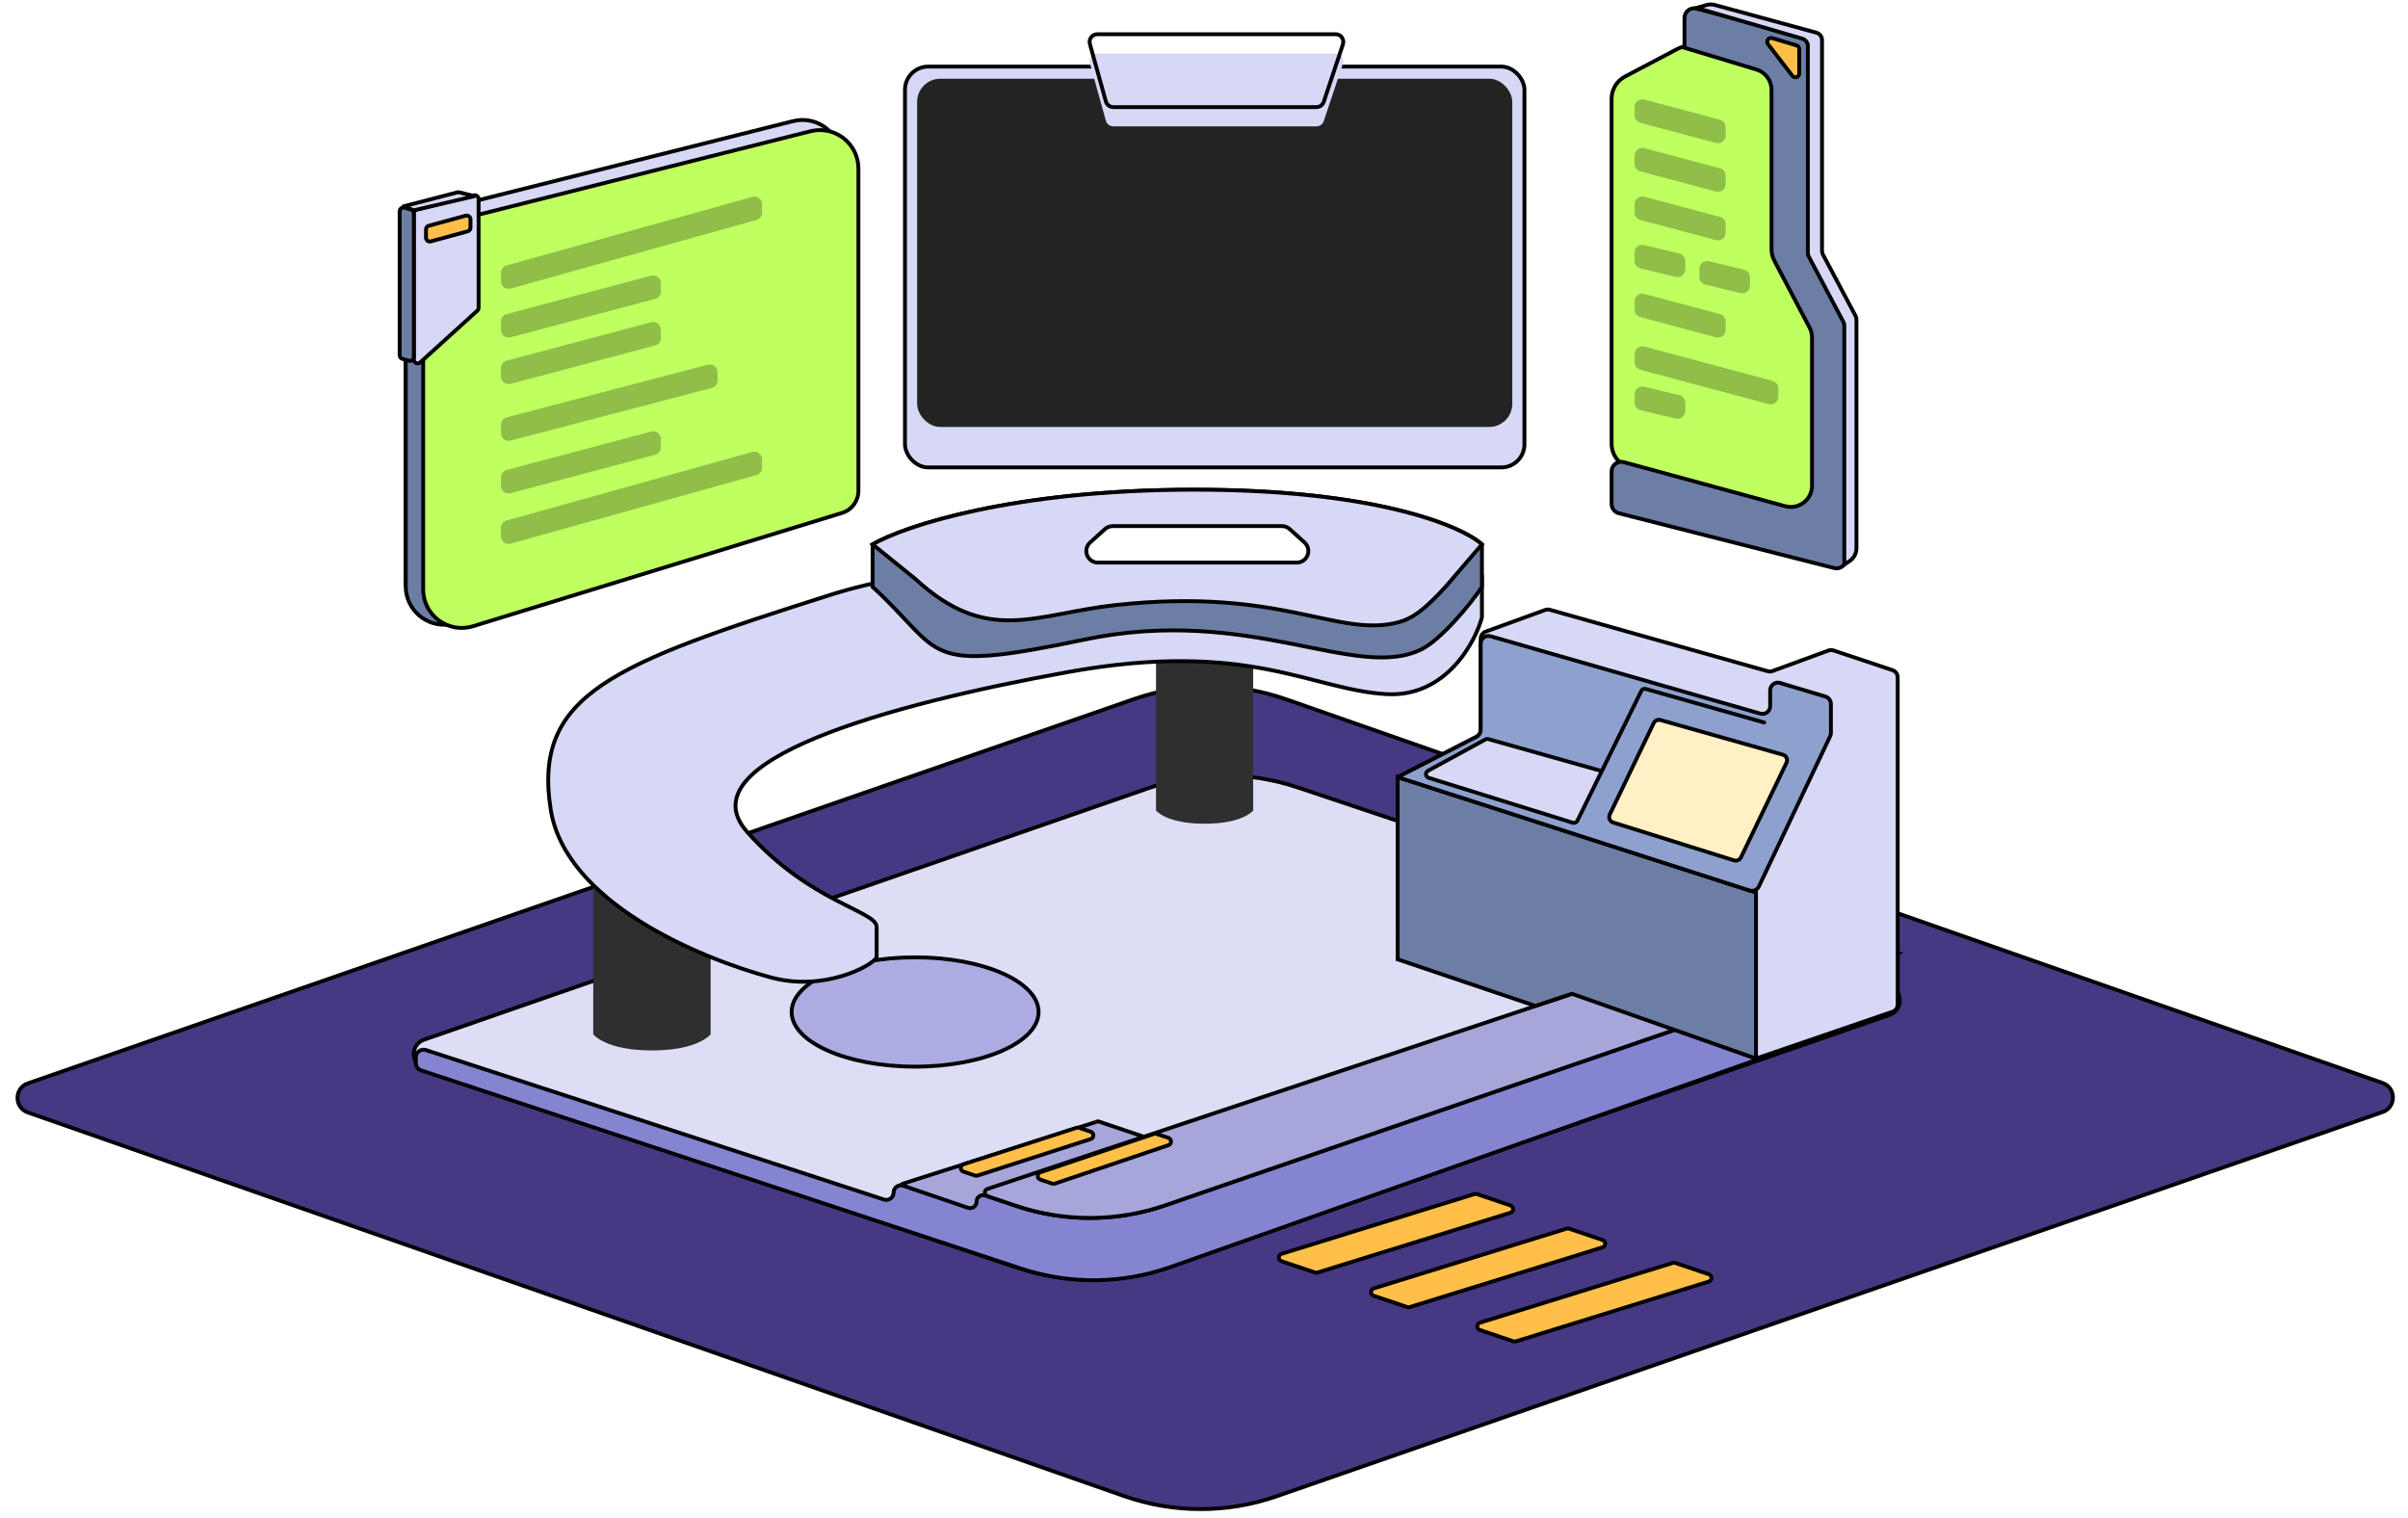 <svg width="625" height="394" viewBox="0 0 625 394" fill="none" xmlns="http://www.w3.org/2000/svg">
<g filter="url(#filter0_d_3_514)">
<path d="M7.222 284.741C3.646 283.49 3.652 278.43 7.231 277.187L294.306 177.455C307.103 173.009 321.027 173.025 333.813 177.499L618.411 277.086C621.987 278.337 621.981 283.397 618.403 284.64L331.327 384.372C318.53 388.818 304.606 388.802 291.82 384.328L7.222 284.741Z" fill="#463882"/>
<path d="M7.222 284.741C3.646 283.49 3.652 278.43 7.231 277.187L294.306 177.455C307.103 173.009 321.027 173.025 333.813 177.499L618.411 277.086C621.987 278.337 621.981 283.397 618.403 284.64L331.327 384.372C318.53 388.818 304.606 388.802 291.82 384.328L7.222 284.741Z" stroke="black"/>
</g>
<path d="M110.115 277.423C106.497 276.211 106.47 271.104 110.075 269.852L298.054 204.588C310.592 200.234 324.22 200.161 336.805 204.38L490.363 255.861C493.981 257.074 494.008 262.181 490.403 263.432L302.424 328.697C289.886 333.05 276.258 333.123 263.673 328.904L110.115 277.423Z" fill="#DEDDF6" stroke="black"/>
<path d="M241.127 311.429L234.313 309.131C233.398 308.823 233.409 307.525 234.328 307.231L285.005 291.036L311.276 299.896L280.779 310.971C267.996 315.613 254.015 315.775 241.127 311.429Z" fill="#A6A6DB" stroke="black"/>
<path d="M303.82 328.861L489.885 263.08C491.483 262.515 492.552 261.004 492.552 259.309L492.552 247.352L302.419 312.848C289.883 317.166 276.27 317.21 263.706 312.974L255.714 310.279C254.616 309.908 253.478 310.725 253.478 311.884C253.478 313.046 252.336 313.863 251.236 313.488L234.44 307.753C233.212 307.333 231.936 308.246 231.936 309.544C231.936 310.83 230.679 311.742 229.456 311.343L110.553 272.548C109.26 272.126 107.933 273.09 107.933 274.45L107.933 275.929C107.933 276.792 108.486 277.558 109.305 277.828L265 329.264C277.627 333.435 291.282 333.293 303.82 328.861Z" fill="#8484D1" stroke="black"/>
<path d="M332.611 327.342C331.692 327.032 331.708 325.726 332.634 325.439L382.701 309.922C382.902 309.86 383.117 309.862 383.317 309.929L392.036 312.873C392.955 313.183 392.939 314.488 392.012 314.775L341.946 330.293C341.745 330.355 341.53 330.352 341.33 330.285L332.611 327.342Z" fill="#FFBF49" stroke="black"/>
<path d="M356.537 336.314C355.618 336.004 355.635 334.699 356.561 334.412L406.627 318.894C406.828 318.832 407.044 318.835 407.243 318.902L415.963 321.845C416.882 322.155 416.865 323.461 415.939 323.748L365.873 339.265C365.672 339.327 365.456 339.325 365.257 339.257L356.537 336.314Z" fill="#FFBF49" stroke="black"/>
<path d="M384.103 345.207C383.184 344.896 383.201 343.591 384.127 343.304L434.193 327.787C434.394 327.724 434.61 327.727 434.809 327.794L443.529 330.738C444.448 331.048 444.431 332.353 443.505 332.64L393.439 348.157C393.238 348.22 393.022 348.217 392.823 348.15L384.103 345.207Z" fill="#FFBF49" stroke="black"/>
<path d="M263.706 312.974L256.303 310.477C255.394 310.171 255.396 308.885 256.306 308.581L466.28 238.493L492.552 247.352L302.419 312.848C289.883 317.166 276.27 317.21 263.706 312.974Z" fill="#A6A6DB" stroke="black"/>
<ellipse cx="237.517" cy="262.663" rx="32.052" ry="14.187" fill="#ACACE3" stroke="black"/>
<path d="M105.305 56.692L205.838 31.442C212.152 29.856 218.274 34.63 218.274 41.141V129.202L118.24 159.91C111.811 161.884 105.305 157.076 105.305 150.35V56.692Z" fill="#D7D7F6" stroke="black"/>
<path d="M105.305 56.692L111.489 58.671C115.631 59.996 118.441 63.846 118.441 68.195V161.779L116.885 162.028C110.809 163 105.305 158.307 105.305 152.154V56.692Z" fill="#6D7EA5" stroke="black"/>
<path d="M109.836 59.319L210.369 34.069C216.683 32.483 222.804 37.258 222.804 43.768V127.395C222.804 130.03 221.085 132.357 218.565 133.131L122.77 162.537C116.341 164.511 109.836 159.703 109.836 152.978V59.319Z" fill="#BFFF60" stroke="black"/>
<path d="M130.018 70.821C130.018 69.923 130.615 69.135 131.48 68.894L195.261 51.095C196.536 50.739 197.799 51.698 197.799 53.021V55.174C197.799 56.071 197.201 56.859 196.336 57.1L132.555 74.899C131.28 75.255 130.018 74.297 130.018 72.973V70.821Z" fill="black" fill-opacity="0.25"/>
<path d="M130.018 137.026C130.018 136.128 130.615 135.34 131.48 135.099L195.261 117.3C196.536 116.944 197.799 117.903 197.799 119.226V121.379C197.799 122.276 197.201 123.064 196.336 123.305L132.555 141.104C131.28 141.46 130.018 140.502 130.018 139.178V137.026Z" fill="black" fill-opacity="0.25"/>
<path d="M130.018 83.451C130.018 82.544 130.628 81.751 131.504 81.518L169.013 71.547C170.283 71.21 171.527 72.166 171.527 73.48V75.646C171.527 76.553 170.917 77.346 170.041 77.579L132.531 87.55C131.262 87.887 130.018 86.93 130.018 85.617V83.451Z" fill="black" fill-opacity="0.25"/>
<path d="M130.018 95.536C130.018 94.629 130.628 93.836 131.504 93.603L169.013 83.632C170.283 83.294 171.527 84.251 171.527 85.565V87.731C171.527 88.638 170.917 89.431 170.041 89.664L132.531 99.635C131.262 99.972 130.018 99.015 130.018 97.702V95.536Z" fill="black" fill-opacity="0.25"/>
<path d="M130.018 123.909C130.018 123.003 130.628 122.209 131.504 121.976L169.013 112.006C170.283 111.668 171.527 112.625 171.527 113.938V116.105C171.527 117.011 170.917 117.805 170.041 118.038L132.531 128.008C131.262 128.346 130.018 127.389 130.018 126.076V123.909Z" fill="black" fill-opacity="0.25"/>
<path d="M130.018 110.254C130.018 109.345 130.631 108.55 131.511 108.319L183.733 94.654C185 94.322 186.239 95.278 186.239 96.589V98.759C186.239 99.669 185.626 100.464 184.746 100.694L132.524 114.359C131.256 114.691 130.018 113.735 130.018 112.425V110.254Z" fill="black" fill-opacity="0.25"/>
<path d="M300.044 166.508H325.265V210.376C325.265 210.376 322.656 213.797 312.654 213.797C302.653 213.797 300.044 210.376 300.044 210.376V166.508Z" fill="#2F2F2F"/>
<path d="M153.972 227.459H184.448V268.443C184.448 268.443 181.295 272.646 169.21 272.646C157.125 272.646 153.972 268.443 153.972 268.443V227.459Z" fill="#2F2F2F"/>
<path d="M142.938 210.119C146.721 234.079 181.295 248.651 200.211 253.73C213.872 257.399 226.307 250.753 227.533 248.476V240.594C227.533 236.391 210.194 234.289 193.905 215.899C177.617 197.509 230.686 182.796 277.45 174.389C324.214 165.982 340.502 179.118 359.943 180.169C375.496 181.01 383.062 166.333 384.639 160.203V149.694C350.135 143.739 260.426 140.131 215.449 154.423C159.227 172.288 138.209 180.169 142.938 210.119Z" fill="#D7D7F6" stroke="black"/>
<path d="M226.483 141.287V152.321C245.398 169.661 238.651 174.968 281.5 166C324.5 157 352.034 176.983 369 168.5C374 166 381.661 156.875 384.639 152.321V141.287C379.385 136.558 357.106 127.1 310.027 127.1C262.948 127.1 234.715 136.558 226.483 141.287Z" fill="#6D7EA5" stroke="black"/>
<path d="M226.483 141.287L237.517 150.22C256.433 167.559 268.48 159.361 289.535 157.05C332.621 152.321 347.237 165.704 363 161.5C366.5 160.567 369.5 158.5 375.181 152.321L384.639 141.287C379.385 136.558 357.106 127.1 310.027 127.1C262.948 127.1 234.715 136.558 226.483 141.287Z" fill="#D7D7F6" stroke="black"/>
<path d="M286.793 137.328C287.344 136.832 288.059 136.558 288.8 136.558H332.736C333.477 136.558 334.192 136.832 334.743 137.328L338.585 140.786C340.628 142.625 339.327 146.016 336.578 146.016H284.958C282.208 146.016 280.907 142.625 282.951 140.786L286.793 137.328Z" fill="white" stroke="black"/>
<rect x="234.89" y="17.284" width="160.783" height="104.036" rx="6" fill="#D7D7F6" stroke="black"/>
<rect x="238.042" y="20.437" width="154.478" height="90.375" rx="6" fill="#232323"/>
<g filter="url(#filter1_i_3_514)">
<path d="M282.883 11.412C282.529 10.138 283.488 8.877 284.81 8.877H346.66C348.025 8.877 348.989 10.214 348.558 11.51L343.586 26.425C343.313 27.242 342.549 27.793 341.688 27.793H288.954C288.055 27.793 287.267 27.194 287.027 26.328L282.883 11.412Z" fill="#D7D7F6"/>
</g>
<path d="M282.883 11.412C282.529 10.138 283.488 8.877 284.81 8.877H346.66C348.025 8.877 348.989 10.214 348.558 11.51L343.586 26.425C343.313 27.242 342.549 27.793 341.688 27.793H288.954C288.055 27.793 287.267 27.194 287.027 26.328L282.883 11.412Z" stroke="black"/>
<path d="M418.292 25.631V115.161C418.292 118.093 420.254 120.661 423.082 121.432L463.1 132.346C467.235 133.474 471.311 130.361 471.311 126.075V87.599C471.311 86.544 471.054 85.505 470.563 84.572L461.435 67.229C461.019 66.439 460.802 65.56 460.802 64.667V23.315C460.802 20.449 458.926 17.922 456.183 17.093L440.211 12.264C438.574 11.769 436.808 11.939 435.296 12.738L421.759 19.882C419.627 21.007 418.292 23.22 418.292 25.631Z" fill="#BFFF60" stroke="black"/>
<path d="M437.208 12.03V12.401L437.563 12.508L455.894 18.05C458.214 18.752 459.802 20.89 459.802 23.315V64.667C459.802 65.722 460.059 66.761 460.55 67.695L469.678 85.037C470.093 85.827 470.311 86.706 470.311 87.599V126.075C470.311 129.702 466.862 132.336 463.364 131.382L421.45 119.951C419.86 119.517 418.292 120.714 418.292 122.363V130.8C418.292 131.943 419.068 132.941 420.176 133.223L476.076 147.443C477.656 147.845 479.192 146.651 479.192 145.02V84.511C479.192 84.103 479.092 83.702 478.902 83.342L469.909 66.355C469.794 66.138 469.734 65.898 469.734 65.653V11.99C469.734 10.857 468.973 9.866 467.879 9.574L440.352 2.234C438.765 1.811 437.208 3.007 437.208 4.65V12.03Z" fill="#6D7EA5" stroke="black"/>
<path d="M466.287 11.786L459.972 9.891C459.041 9.612 458.299 10.689 458.892 11.459L465.207 19.67C465.79 20.427 467 20.015 467 19.06V12.744C467 12.303 466.71 11.913 466.287 11.786Z" fill="#FFBF49" stroke="black"/>
<path d="M467.793 10.034L440.335 2.046L442.94 1.302C443.642 1.102 444.386 1.097 445.091 1.289L471.439 8.475C472.309 8.713 472.912 9.503 472.912 10.405V65.126C472.912 65.453 472.993 65.775 473.146 66.064L481.611 81.998C481.765 82.287 481.845 82.609 481.845 82.936V142.299C481.845 143.636 481.177 144.885 480.064 145.627L478.692 146.541V84.511C478.692 84.185 478.613 83.864 478.46 83.576L469.467 66.589C469.314 66.3 469.234 65.979 469.234 65.653V11.954C469.234 11.065 468.647 10.283 467.793 10.034Z" fill="#D7D7F6" stroke="black"/>
<path d="M447.907 33.008C447.907 32.101 447.298 31.308 446.422 31.075L426.777 25.837C425.508 25.498 424.262 26.455 424.262 27.769V29.934C424.262 30.84 424.871 31.633 425.747 31.867L445.391 37.105C446.661 37.444 447.907 36.487 447.907 35.173V33.008Z" fill="black" fill-opacity="0.25"/>
<path d="M447.907 45.618C447.907 44.712 447.298 43.919 446.422 43.685L426.777 38.447C425.508 38.108 424.262 39.065 424.262 40.379V42.545C424.262 43.451 424.871 44.244 425.747 44.477L445.391 49.716C446.661 50.054 447.907 49.097 447.907 47.783V45.618Z" fill="black" fill-opacity="0.25"/>
<path d="M447.907 58.228C447.907 57.322 447.298 56.529 446.422 56.296L426.777 51.057C425.508 50.719 424.262 51.676 424.262 52.99V55.155C424.262 56.062 424.871 56.854 425.747 57.088L445.391 62.326C446.661 62.665 447.907 61.708 447.907 60.394V58.228Z" fill="black" fill-opacity="0.25"/>
<path d="M437.398 67.727C437.398 66.802 436.764 65.998 435.865 65.782L426.729 63.589C425.471 63.287 424.262 64.241 424.262 65.534V67.726C424.262 68.65 424.896 69.454 425.795 69.67L434.931 71.863C436.189 72.165 437.398 71.212 437.398 69.918V67.727Z" fill="black" fill-opacity="0.25"/>
<path d="M437.398 104.507C437.398 103.582 436.764 102.778 435.865 102.562L426.729 100.37C425.471 100.068 424.262 101.021 424.262 102.314V104.506C424.262 105.431 424.896 106.235 425.795 106.451L434.931 108.644C436.189 108.945 437.398 107.992 437.398 106.699V104.507Z" fill="black" fill-opacity="0.25"/>
<path d="M454.212 71.93C454.212 71.005 453.578 70.201 452.679 69.985L443.543 67.793C442.285 67.491 441.076 68.444 441.076 69.737V71.929C441.076 72.854 441.71 73.658 442.609 73.874L451.745 76.067C453.003 76.368 454.212 75.415 454.212 74.122V71.93Z" fill="black" fill-opacity="0.25"/>
<path d="M447.907 83.449C447.907 82.543 447.298 81.75 446.422 81.517L426.777 76.278C425.508 75.94 424.262 76.897 424.262 78.211V80.376C424.262 81.282 424.871 82.075 425.747 82.309L445.391 87.547C446.661 87.886 447.907 86.929 447.907 85.615V83.449Z" fill="black" fill-opacity="0.25"/>
<path d="M461.568 100.787C461.568 99.882 460.96 99.09 460.085 98.855L426.779 89.942C425.509 89.603 424.262 90.56 424.262 91.874V94.039C424.262 94.945 424.87 95.737 425.745 95.971L459.051 104.884C460.321 105.224 461.568 104.267 461.568 102.952V100.787Z" fill="black" fill-opacity="0.25"/>
<path d="M401.046 158.321L385.629 163.928C384.838 164.215 384.312 164.966 384.312 165.807V189.455C384.312 190.206 383.892 190.893 383.224 191.235L363.858 201.155C363.19 201.497 362.769 202.184 362.769 202.935V240.234C362.769 241.08 363.302 241.835 364.099 242.119L455.113 274.514C455.539 274.665 456.005 274.668 456.432 274.521L491.201 262.601C492.009 262.324 492.552 261.563 492.552 260.709V175.831C492.552 174.97 492.001 174.206 491.185 173.934L475.877 168.831C475.447 168.688 474.981 168.695 474.556 168.851L460.057 174.167C459.662 174.312 459.231 174.328 458.826 174.214L402.272 158.276C401.869 158.162 401.44 158.178 401.046 158.321Z" fill="#D7D7F6" stroke="black"/>
<path d="M362.769 201.712V249.002L398.516 261.087L407.973 257.934L455.772 274.748V231.662L362.769 201.712Z" fill="#6D7EA5" stroke="black"/>
<path d="M383.224 191.235L362.769 201.712L454.103 231.125C455.058 231.432 456.093 230.985 456.523 230.078L475.02 191.085C475.147 190.817 475.213 190.524 475.213 190.228V182.708C475.213 181.825 474.633 181.046 473.787 180.793L462.024 177.264C460.741 176.879 459.45 177.84 459.45 179.179V183.295C459.45 184.625 458.176 185.584 456.898 185.218L386.863 165.138C385.585 164.771 384.312 165.731 384.312 167.06V189.455C384.312 190.206 383.892 190.893 383.224 191.235Z" fill="#8EA1CE" stroke="black" stroke-linejoin="round"/>
<path d="M370.819 201.889L408.208 213.543C408.678 213.689 409.185 213.472 409.402 213.03L415.753 200.136L386.297 191.839C386.046 191.769 385.777 191.799 385.547 191.924L370.638 200.057C369.862 200.479 369.976 201.626 370.819 201.889Z" fill="#D7D7F6"/>
<path d="M415.753 200.136L425.996 179.34C426.209 178.907 426.701 178.689 427.165 178.82L457.89 187.525M415.753 200.136L409.402 213.03C409.185 213.472 408.678 213.689 408.208 213.543L370.819 201.889C369.976 201.626 369.862 200.479 370.638 200.057L385.547 191.924C385.777 191.799 386.046 191.769 386.297 191.839L415.753 200.136Z" stroke="black" stroke-linecap="round" stroke-linejoin="round"/>
<path d="M430.982 186.889L462.743 195.884C463.639 196.138 464.089 197.138 463.685 197.978L451.868 222.531C451.545 223.202 450.778 223.534 450.067 223.312L418.719 213.486C417.847 213.213 417.42 212.229 417.816 211.405L429.221 187.682C429.537 187.025 430.28 186.69 430.982 186.889Z" fill="#FFF0C5" stroke="black"/>
<path d="M250.046 304.09C249.132 303.782 249.141 302.487 250.058 302.191L279.437 292.714C279.64 292.648 279.86 292.65 280.063 292.718L283.11 293.746C284.024 294.054 284.015 295.349 283.098 295.645L253.72 305.122C253.516 305.188 253.296 305.186 253.093 305.118L250.046 304.09Z" fill="#FFBF49" stroke="black"/>
<path d="M270.019 306.169C269.112 305.864 269.111 304.581 270.018 304.275L299.517 294.298C299.725 294.228 299.95 294.227 300.157 294.297L303.264 295.345C304.171 295.651 304.171 296.933 303.265 297.24L273.765 307.217C273.558 307.287 273.333 307.287 273.125 307.217L270.019 306.169Z" fill="#FFBF49" stroke="black"/>
<path d="M107.407 55.371C107.407 54.912 107.719 54.512 108.164 54.401L122.978 50.697C123.61 50.539 124.221 51.017 124.221 51.667V79.893C124.221 80.175 124.102 80.445 123.892 80.634L109.079 94.059C108.436 94.642 107.407 94.186 107.407 93.318V55.371Z" fill="#D7D7F6" stroke="black"/>
<path d="M107.407 55.344C107.407 54.898 107.111 54.505 106.682 54.383L105.004 53.903C104.365 53.721 103.729 54.201 103.729 54.865V92.193C103.729 92.639 104.025 93.031 104.454 93.154L106.132 93.634C106.771 93.816 107.407 93.337 107.407 92.672V55.344Z" fill="#6D7EA5" stroke="black"/>
<path d="M104.78 53.539L107.115 54.473C107.305 54.549 107.514 54.565 107.713 54.519L123.17 50.912L119.214 49.923C119.051 49.882 118.882 49.883 118.72 49.925L104.78 53.539Z" fill="#D7D7F6" stroke="black" stroke-linejoin="round"/>
<path d="M110.56 59.557C110.56 59.106 110.861 58.711 111.296 58.593L120.856 55.985C121.492 55.812 122.119 56.291 122.119 56.95V59.081C122.119 59.532 121.817 59.927 121.382 60.045L111.823 62.653C111.187 62.826 110.56 62.347 110.56 61.688V59.557Z" fill="#FFBF49" stroke="black"/>
<defs>
<filter id="filter0_d_3_514" x="4.043" y="173.632" width="617.547" height="218.564" filterUnits="userSpaceOnUse" color-interpolation-filters="sRGB">
<feFlood flood-opacity="0" result="BackgroundImageFix"/>
<feColorMatrix in="SourceAlpha" type="matrix" values="0 0 0 0 0 0 0 0 0 0 0 0 0 0 0 0 0 0 127 0" result="hardAlpha"/>
<feOffset dy="4"/>
<feComposite in2="hardAlpha" operator="out"/>
<feColorMatrix type="matrix" values="0 0 0 0 0.116 0 0 0 0 0.126 0 0 0 0 0.365 0 0 0 1 0"/>
<feBlend mode="normal" in2="BackgroundImageFix" result="effect1_dropShadow_3_514"/>
<feBlend mode="normal" in="SourceGraphic" in2="effect1_dropShadow_3_514" result="shape"/>
</filter>
<filter id="filter1_i_3_514" x="282.309" y="8.377" width="66.853" height="19.916" filterUnits="userSpaceOnUse" color-interpolation-filters="sRGB">
<feFlood flood-opacity="0" result="BackgroundImageFix"/>
<feBlend mode="normal" in="SourceGraphic" in2="BackgroundImageFix" result="shape"/>
<feColorMatrix in="SourceAlpha" type="matrix" values="0 0 0 0 0 0 0 0 0 0 0 0 0 0 0 0 0 0 127 0" result="hardAlpha"/>
<feOffset dy="5"/>
<feComposite in2="hardAlpha" operator="arithmetic" k2="-1" k3="1"/>
<feColorMatrix type="matrix" values="0 0 0 0 1 0 0 0 0 1 0 0 0 0 1 0 0 0 0.8 0"/>
<feBlend mode="normal" in2="shape" result="effect1_innerShadow_3_514"/>
</filter>
</defs>
</svg>
